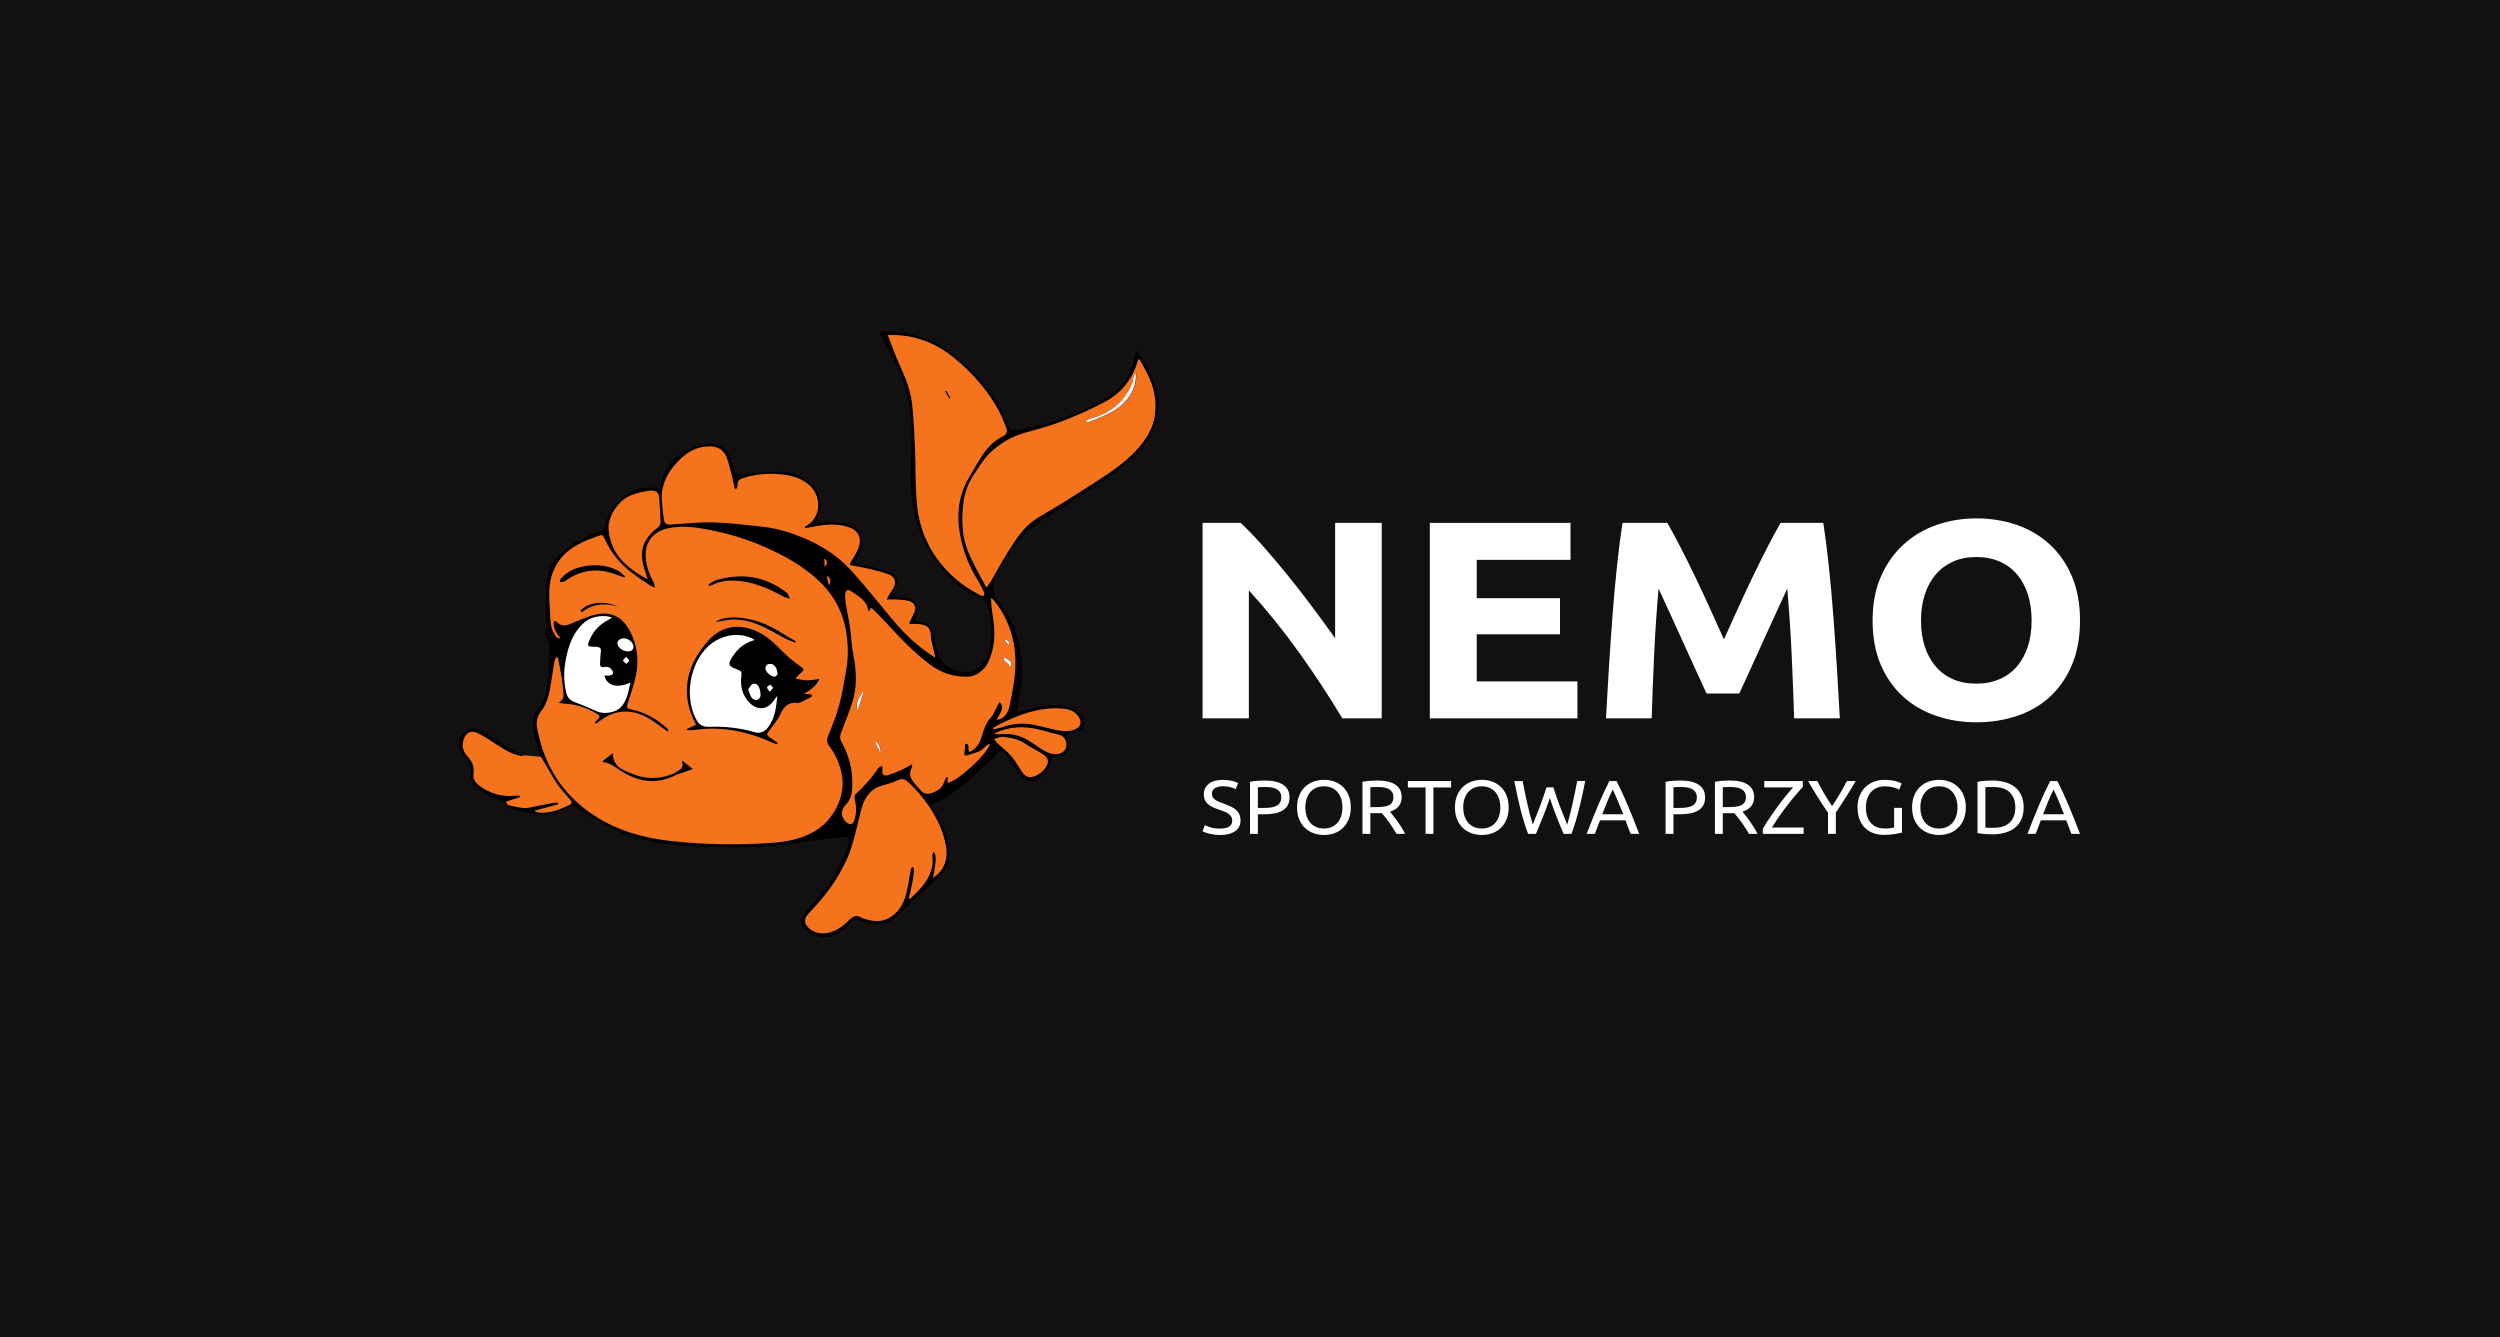 <svg width="430" height="230" viewBox="0 0 430 230" fill="none" xmlns="http://www.w3.org/2000/svg">
<rect width="430" height="230" fill="#121011"/>
<g clip-path="url(#clip0_1998_2700)">
<mask id="mask0_1998_2700" style="mask-type:luminance" maskUnits="userSpaceOnUse" x="49" y="47" width="332" height="136">
<path d="M49 47.5H381V182.5H49V47.5Z" fill="white"/>
</mask>
<g mask="url(#mask0_1998_2700)">
<path d="M230.882 123.557C228.572 119.708 226.074 115.909 223.385 112.157C220.696 108.405 217.835 104.864 214.802 101.533V123.557H206.84V89.938H213.407C214.544 91.005 215.801 92.316 217.181 93.868C218.559 95.421 219.964 97.078 221.394 98.84C222.825 100.603 224.246 102.43 225.66 104.322C227.073 106.214 228.4 108.033 229.641 109.779V89.938H237.655V123.557H230.882Z" fill="white"/>
<path d="M245.93 123.557V89.938H270.127V96.293H253.996V102.891H268.317V109.1H253.996V117.202H271.317V123.557H245.93Z" fill="white"/>
<path d="M286.774 89.938C287.396 91.005 288.113 92.324 288.926 93.892C289.737 95.461 290.584 97.159 291.465 98.986C292.347 100.813 293.219 102.681 294.083 104.588C294.947 106.497 295.76 108.292 296.52 109.973C297.28 108.292 298.093 106.497 298.957 104.588C299.821 102.681 300.693 100.813 301.575 98.986C302.456 97.159 303.303 95.461 304.115 93.892C304.927 92.324 305.644 91.005 306.267 89.938H313.608C313.952 92.17 314.272 94.668 314.565 97.433C314.857 100.198 315.116 103.077 315.341 106.068C315.565 109.06 315.771 112.059 315.961 115.067C316.149 118.074 316.314 120.905 316.452 123.557H308.593C308.49 120.29 308.352 116.733 308.18 112.884C308.006 109.035 307.748 105.155 307.404 101.241C306.78 102.6 306.089 104.103 305.329 105.753C304.568 107.403 303.816 109.052 303.073 110.701C302.329 112.35 301.612 113.927 300.921 115.431C300.229 116.935 299.641 118.22 299.157 119.287H293.521C293.037 118.22 292.45 116.935 291.758 115.431C291.067 113.927 290.348 112.35 289.605 110.701C288.862 109.052 288.109 107.403 287.349 105.753C286.588 104.103 285.897 102.6 285.275 101.241C284.929 105.155 284.672 109.035 284.499 112.884C284.327 116.733 284.189 120.29 284.086 123.557H276.227C276.364 120.905 276.528 118.074 276.718 115.067C276.907 112.059 277.114 109.06 277.338 106.068C277.562 103.077 277.821 100.198 278.114 97.433C278.406 94.668 278.725 92.17 279.07 89.938H286.774Z" fill="white"/>
<path d="M330.411 106.722C330.411 108.371 330.625 109.86 331.057 111.185C331.487 112.512 332.108 113.652 332.918 114.605C333.728 115.559 334.719 116.296 335.892 116.813C337.063 117.33 338.407 117.588 339.925 117.588C341.406 117.588 342.743 117.33 343.931 116.813C345.12 116.296 346.12 115.559 346.93 114.605C347.74 113.652 348.36 112.512 348.792 111.185C349.222 109.86 349.438 108.371 349.438 106.722C349.438 105.072 349.222 103.577 348.792 102.235C348.36 100.893 347.74 99.745 346.93 98.791C346.12 97.837 345.12 97.101 343.931 96.583C342.743 96.066 341.406 95.807 339.925 95.807C338.407 95.807 337.063 96.074 335.892 96.607C334.719 97.141 333.728 97.886 332.918 98.839C332.108 99.793 331.487 100.941 331.057 102.283C330.625 103.626 330.411 105.105 330.411 106.722ZM357.762 106.722C357.762 109.601 357.305 112.131 356.392 114.314C355.478 116.497 354.228 118.325 352.643 119.796C351.057 121.268 349.17 122.375 346.982 123.119C344.793 123.862 342.44 124.234 339.925 124.234C337.477 124.234 335.168 123.862 332.996 123.119C330.824 122.375 328.928 121.268 327.309 119.796C325.688 118.325 324.413 116.497 323.482 114.314C322.552 112.131 322.086 109.601 322.086 106.722C322.086 103.844 322.569 101.313 323.534 99.13C324.499 96.947 325.8 95.112 327.438 93.624C329.074 92.137 330.971 91.021 333.125 90.276C335.279 89.533 337.546 89.161 339.925 89.161C342.372 89.161 344.682 89.533 346.853 90.276C349.025 91.021 350.919 92.137 352.54 93.624C354.16 95.112 355.436 96.947 356.366 99.13C357.297 101.313 357.762 103.844 357.762 106.722Z" fill="white"/>
<path d="M209.82 142.517C211.235 142.517 211.942 142.063 211.942 141.155C211.942 140.875 211.879 140.637 211.754 140.441C211.628 140.244 211.458 140.074 211.244 139.93C211.03 139.786 210.785 139.661 210.511 139.556C210.236 139.452 209.946 139.347 209.638 139.243C209.285 139.128 208.949 139 208.633 138.856C208.317 138.711 208.042 138.541 207.81 138.345C207.577 138.148 207.393 137.915 207.259 137.644C207.123 137.373 207.056 137.046 207.056 136.662C207.056 135.867 207.344 135.247 207.921 134.802C208.498 134.356 209.294 134.133 210.308 134.133C210.895 134.133 211.428 134.192 211.907 134.31C212.387 134.428 212.738 134.557 212.962 134.697L212.528 135.732C212.333 135.618 212.042 135.507 211.656 135.398C211.269 135.288 210.821 135.234 210.308 135.234C210.048 135.234 209.806 135.26 209.582 135.313C209.359 135.365 209.164 135.443 208.996 135.548C208.828 135.653 208.696 135.787 208.598 135.948C208.5 136.109 208.452 136.3 208.452 136.518C208.452 136.762 208.503 136.967 208.605 137.133C208.708 137.299 208.851 137.446 209.038 137.572C209.224 137.699 209.441 137.814 209.687 137.919C209.934 138.023 210.206 138.129 210.504 138.233C210.923 138.391 211.307 138.548 211.656 138.705C212.005 138.862 212.308 139.05 212.563 139.268C212.819 139.487 213.017 139.747 213.156 140.048C213.297 140.349 213.367 140.713 213.367 141.141C213.367 141.936 213.056 142.547 212.438 142.975C211.818 143.403 210.946 143.617 209.82 143.617C209.438 143.617 209.087 143.593 208.766 143.545C208.445 143.497 208.159 143.44 207.907 143.375C207.656 143.309 207.439 143.239 207.259 143.166C207.077 143.091 206.934 143.027 206.832 142.975L207.237 141.928C207.451 142.041 207.777 142.167 208.215 142.307C208.652 142.447 209.187 142.517 209.82 142.517Z" fill="white"/>
<path d="M217.68 135.364C217.103 135.364 216.66 135.377 216.353 135.404V138.966H217.373C217.838 138.966 218.257 138.938 218.629 138.881C219.001 138.825 219.315 138.729 219.571 138.593C219.828 138.458 220.025 138.272 220.165 138.037C220.304 137.801 220.374 137.499 220.374 137.133C220.374 136.783 220.302 136.495 220.158 136.268C220.014 136.041 219.818 135.86 219.571 135.724C219.325 135.589 219.039 135.495 218.713 135.443C218.387 135.391 218.043 135.364 217.68 135.364ZM217.568 134.251C218.927 134.251 219.971 134.493 220.703 134.978C221.433 135.462 221.799 136.185 221.799 137.146C221.799 137.67 221.699 138.117 221.499 138.488C221.298 138.86 221.01 139.161 220.632 139.392C220.255 139.624 219.797 139.792 219.258 139.896C218.718 140.001 218.108 140.054 217.429 140.054H216.353V143.42H215V134.473C215.381 134.386 215.807 134.328 216.277 134.297C216.747 134.266 217.177 134.251 217.568 134.251Z" fill="white"/>
<path d="M224.518 138.875C224.518 139.425 224.592 139.926 224.741 140.375C224.89 140.825 225.102 141.207 225.377 141.521C225.651 141.836 225.986 142.078 226.382 142.248C226.777 142.418 227.222 142.503 227.715 142.503C228.208 142.503 228.651 142.418 229.042 142.248C229.433 142.078 229.766 141.836 230.04 141.521C230.315 141.207 230.526 140.825 230.675 140.375C230.824 139.926 230.898 139.425 230.898 138.875C230.898 138.325 230.824 137.825 230.675 137.375C230.526 136.926 230.315 136.544 230.04 136.229C229.766 135.915 229.433 135.673 229.042 135.502C228.651 135.332 228.208 135.247 227.715 135.247C227.222 135.247 226.777 135.332 226.382 135.502C225.986 135.673 225.651 135.915 225.377 136.229C225.102 136.544 224.89 136.926 224.741 137.375C224.592 137.825 224.518 138.325 224.518 138.875ZM223.094 138.875C223.094 138.098 223.217 137.413 223.464 136.819C223.711 136.225 224.046 135.73 224.469 135.332C224.892 134.935 225.387 134.636 225.949 134.435C226.512 134.234 227.11 134.133 227.743 134.133C228.367 134.133 228.956 134.234 229.51 134.435C230.064 134.636 230.549 134.935 230.968 135.332C231.387 135.73 231.72 136.225 231.966 136.819C232.213 137.413 232.337 138.098 232.337 138.875C232.337 139.653 232.213 140.338 231.966 140.932C231.72 141.526 231.387 142.021 230.968 142.418C230.549 142.816 230.064 143.115 229.51 143.316C228.956 143.517 228.367 143.617 227.743 143.617C227.11 143.617 226.512 143.517 225.949 143.316C225.387 143.115 224.892 142.816 224.469 142.418C224.046 142.021 223.711 141.526 223.464 140.932C223.217 140.338 223.094 139.653 223.094 138.875Z" fill="white"/>
<path d="M237.028 135.364C236.451 135.364 236.008 135.377 235.701 135.404V138.822H236.664C237.13 138.822 237.549 138.801 237.921 138.757C238.293 138.713 238.607 138.63 238.863 138.508C239.119 138.386 239.317 138.214 239.456 137.991C239.597 137.768 239.666 137.473 239.666 137.107C239.666 136.766 239.597 136.482 239.456 136.255C239.317 136.028 239.129 135.849 238.892 135.718C238.654 135.587 238.375 135.495 238.053 135.443C237.733 135.391 237.391 135.364 237.028 135.364ZM239.08 139.622C239.229 139.797 239.417 140.025 239.645 140.309C239.873 140.593 240.108 140.908 240.351 141.252C240.592 141.597 240.832 141.958 241.069 142.333C241.307 142.708 241.509 143.071 241.676 143.42H240.197C240.01 143.088 239.808 142.752 239.589 142.411C239.371 142.071 239.15 141.746 238.926 141.435C238.703 141.126 238.481 140.835 238.263 140.565C238.044 140.294 237.847 140.058 237.67 139.857C237.549 139.866 237.426 139.871 237.299 139.871H236.916H235.701V143.42H234.348V134.473C234.728 134.386 235.155 134.328 235.625 134.297C236.094 134.266 236.525 134.251 236.916 134.251C238.274 134.251 239.31 134.491 240.022 134.972C240.734 135.452 241.09 136.168 241.09 137.119C241.09 137.722 240.92 138.238 240.581 138.665C240.24 139.093 239.74 139.412 239.08 139.622Z" fill="white"/>
<path d="M249.593 134.343V135.443H246.55V143.42H245.196V135.443H242.152V134.343H249.593Z" fill="white"/>
<path d="M251.674 138.875C251.674 139.425 251.749 139.926 251.897 140.375C252.046 140.825 252.259 141.207 252.533 141.521C252.808 141.836 253.142 142.078 253.538 142.248C253.933 142.418 254.378 142.503 254.872 142.503C255.364 142.503 255.808 142.418 256.198 142.248C256.589 142.078 256.922 141.836 257.196 141.521C257.471 141.207 257.682 140.825 257.831 140.375C257.98 139.926 258.054 139.425 258.054 138.875C258.054 138.325 257.98 137.825 257.831 137.375C257.682 136.926 257.471 136.544 257.196 136.229C256.922 135.915 256.589 135.673 256.198 135.502C255.808 135.332 255.364 135.247 254.872 135.247C254.378 135.247 253.933 135.332 253.538 135.502C253.142 135.673 252.808 135.915 252.533 136.229C252.259 136.544 252.046 136.926 251.897 137.375C251.749 137.825 251.674 138.325 251.674 138.875ZM250.25 138.875C250.25 138.098 250.374 137.413 250.621 136.819C250.867 136.225 251.202 135.73 251.626 135.332C252.049 134.935 252.543 134.636 253.105 134.435C253.669 134.234 254.267 134.133 254.9 134.133C255.523 134.133 256.112 134.234 256.666 134.435C257.22 134.636 257.705 134.935 258.124 135.332C258.544 135.73 258.876 136.225 259.123 136.819C259.369 137.413 259.493 138.098 259.493 138.875C259.493 139.653 259.369 140.338 259.123 140.932C258.876 141.526 258.544 142.021 258.124 142.418C257.705 142.816 257.22 143.115 256.666 143.316C256.112 143.517 255.523 143.617 254.9 143.617C254.267 143.617 253.669 143.517 253.105 143.316C252.543 143.115 252.049 142.816 251.626 142.418C251.202 142.021 250.867 141.526 250.621 140.932C250.374 140.338 250.25 139.653 250.25 138.875Z" fill="white"/>
<path d="M266.57 137.265C266.18 138.436 265.783 139.518 265.383 140.513C264.983 141.509 264.583 142.478 264.182 143.422H262.828C262.335 142.085 261.9 140.675 261.523 139.191C261.146 137.706 260.795 136.091 260.469 134.344H261.893C262.023 135.026 262.159 135.706 262.298 136.387C262.437 137.069 262.582 137.73 262.731 138.372C262.88 139.013 263.028 139.628 263.177 140.212C263.326 140.797 263.48 141.339 263.639 141.837C264.01 140.92 264.406 139.913 264.825 138.817C265.244 137.721 265.634 136.589 265.998 135.418H267.171C267.533 136.589 267.929 137.721 268.357 138.817C268.785 139.913 269.185 140.92 269.558 141.837C269.707 141.348 269.855 140.811 270.005 140.226C270.153 139.641 270.3 139.027 270.444 138.385C270.589 137.743 270.73 137.08 270.87 136.394C271.01 135.709 271.144 135.026 271.275 134.344H272.657C272.322 136.091 271.966 137.706 271.589 139.191C271.212 140.675 270.782 142.085 270.298 143.422H268.944C268.534 142.478 268.133 141.509 267.743 140.513C267.352 139.518 266.961 138.436 266.57 137.265Z" fill="white"/>
<path d="M279.193 140.054C278.894 139.294 278.599 138.559 278.306 137.846C278.013 137.135 277.708 136.451 277.392 135.796C277.066 136.451 276.756 137.135 276.463 137.846C276.17 138.559 275.879 139.294 275.591 140.054H279.193ZM280.463 143.42C280.304 143.027 280.156 142.64 280.017 142.261C279.877 141.881 279.732 141.495 279.584 141.101H275.2L274.32 143.42H272.91C273.283 142.459 273.632 141.571 273.958 140.754C274.283 139.938 274.602 139.163 274.914 138.43C275.225 137.696 275.535 136.995 275.843 136.327C276.149 135.659 276.47 134.997 276.805 134.343H278.048C278.383 134.997 278.704 135.659 279.011 136.327C279.318 136.995 279.628 137.696 279.94 138.43C280.251 139.163 280.57 139.938 280.896 140.754C281.222 141.571 281.571 142.459 281.943 143.42H280.463Z" fill="white"/>
<path d="M289.16 135.364C288.583 135.364 288.141 135.377 287.834 135.404V138.966H288.853C289.319 138.966 289.737 138.938 290.109 138.881C290.482 138.825 290.796 138.729 291.052 138.593C291.309 138.458 291.506 138.272 291.646 138.037C291.785 137.801 291.855 137.499 291.855 137.133C291.855 136.783 291.783 136.495 291.638 136.268C291.494 136.041 291.298 135.86 291.052 135.724C290.806 135.589 290.519 135.495 290.193 135.443C289.868 135.391 289.524 135.364 289.16 135.364ZM289.049 134.251C290.407 134.251 291.452 134.493 292.183 134.978C292.914 135.462 293.279 136.185 293.279 137.146C293.279 137.67 293.179 138.117 292.979 138.488C292.778 138.86 292.491 139.161 292.113 139.392C291.736 139.624 291.278 139.792 290.738 139.896C290.198 140.001 289.588 140.054 288.909 140.054H287.834V143.42H286.48V134.473C286.861 134.386 287.288 134.328 287.757 134.297C288.227 134.266 288.657 134.251 289.049 134.251Z" fill="white"/>
<path d="M297.649 135.364C297.072 135.364 296.629 135.377 296.322 135.404V138.822H297.285C297.751 138.822 298.17 138.801 298.542 138.757C298.914 138.713 299.228 138.63 299.485 138.508C299.74 138.386 299.939 138.214 300.077 137.991C300.218 137.768 300.287 137.473 300.287 137.107C300.287 136.766 300.218 136.482 300.077 136.255C299.939 136.028 299.75 135.849 299.513 135.718C299.275 135.587 298.996 135.495 298.674 135.443C298.354 135.391 298.012 135.364 297.649 135.364ZM299.701 139.622C299.85 139.797 300.038 140.025 300.267 140.309C300.494 140.593 300.729 140.908 300.972 141.252C301.213 141.597 301.453 141.958 301.69 142.333C301.928 142.708 302.13 143.071 302.298 143.42H300.818C300.631 143.088 300.429 142.752 300.21 142.411C299.992 142.071 299.771 141.746 299.547 141.435C299.324 141.126 299.103 140.835 298.884 140.565C298.665 140.294 298.468 140.058 298.291 139.857C298.17 139.866 298.047 139.871 297.921 139.871H297.537H296.322V143.42H294.969V134.473C295.349 134.386 295.776 134.328 296.246 134.297C296.716 134.266 297.146 134.251 297.537 134.251C298.895 134.251 299.931 134.491 300.644 134.972C301.355 135.452 301.711 136.168 301.711 137.119C301.711 137.722 301.541 138.238 301.202 138.665C300.862 139.093 300.362 139.412 299.701 139.622Z" fill="white"/>
<path d="M310.086 135.351C309.871 135.578 309.623 135.851 309.339 136.17C309.055 136.488 308.755 136.842 308.438 137.231C308.122 137.62 307.797 138.03 307.461 138.462C307.126 138.894 306.798 139.331 306.476 139.772C306.156 140.213 305.851 140.652 305.562 141.088C305.274 141.525 305.013 141.94 304.781 142.332H310.225V143.42H303.203V142.569C303.398 142.22 303.629 141.835 303.894 141.416C304.159 140.997 304.443 140.569 304.746 140.132C305.048 139.696 305.362 139.254 305.689 138.809C306.014 138.363 306.337 137.936 306.659 137.526C306.979 137.115 307.292 136.731 307.594 136.373C307.896 136.014 308.173 135.701 308.424 135.429H303.454V134.343H310.086V135.351Z" fill="white"/>
<path d="M314.413 143.422V139.78C313.771 138.846 313.166 137.925 312.598 137.017C312.03 136.108 311.495 135.218 310.992 134.344H312.584C312.938 135.061 313.333 135.788 313.771 136.525C314.208 137.263 314.659 137.973 315.125 138.654C315.581 137.973 316.027 137.263 316.465 136.525C316.902 135.788 317.303 135.061 317.666 134.344H319.173C318.671 135.218 318.135 136.106 317.568 137.01C317 137.914 316.399 138.828 315.767 139.754V143.422H314.413Z" fill="white"/>
<path d="M325.792 138.953H327.146V143.197C327.035 143.233 326.874 143.272 326.665 143.315C326.456 143.359 326.213 143.403 325.939 143.446C325.664 143.49 325.364 143.527 325.039 143.558C324.713 143.589 324.382 143.604 324.047 143.604C323.368 143.604 322.749 143.499 322.191 143.289C321.633 143.08 321.153 142.774 320.752 142.372C320.353 141.971 320.043 141.477 319.824 140.892C319.605 140.307 319.496 139.635 319.496 138.875C319.496 138.115 319.619 137.441 319.867 136.851C320.113 136.262 320.446 135.766 320.864 135.364C321.283 134.963 321.774 134.657 322.337 134.447C322.9 134.238 323.503 134.133 324.145 134.133C324.582 134.133 324.971 134.16 325.31 134.212C325.651 134.264 325.941 134.325 326.183 134.395C326.426 134.465 326.623 134.535 326.777 134.604C326.931 134.675 327.035 134.727 327.091 134.762L326.658 135.823C326.388 135.657 326.03 135.52 325.583 135.41C325.136 135.301 324.68 135.246 324.215 135.246C323.721 135.246 323.272 135.329 322.868 135.495C322.463 135.661 322.118 135.902 321.835 136.216C321.551 136.53 321.33 136.912 321.172 137.362C321.013 137.812 320.934 138.316 320.934 138.875C320.934 139.416 321.001 139.91 321.136 140.355C321.271 140.8 321.476 141.182 321.751 141.501C322.026 141.82 322.365 142.067 322.769 142.241C323.175 142.416 323.652 142.503 324.201 142.503C324.592 142.503 324.924 142.484 325.2 142.445C325.474 142.405 325.672 142.368 325.792 142.333V138.953Z" fill="white"/>
<path d="M330.303 138.875C330.303 139.425 330.377 139.926 330.526 140.375C330.675 140.825 330.888 141.207 331.162 141.521C331.436 141.836 331.771 142.078 332.167 142.248C332.562 142.418 333.007 142.503 333.5 142.503C333.993 142.503 334.436 142.418 334.827 142.248C335.218 142.078 335.551 141.836 335.825 141.521C336.1 141.207 336.311 140.825 336.46 140.375C336.609 139.926 336.683 139.425 336.683 138.875C336.683 138.325 336.609 137.825 336.46 137.375C336.311 136.926 336.1 136.544 335.825 136.229C335.551 135.915 335.218 135.673 334.827 135.502C334.436 135.332 333.993 135.247 333.5 135.247C333.007 135.247 332.562 135.332 332.167 135.502C331.771 135.673 331.436 135.915 331.162 136.229C330.888 136.544 330.675 136.926 330.526 137.375C330.377 137.825 330.303 138.325 330.303 138.875ZM328.879 138.875C328.879 138.098 329.003 137.413 329.249 136.819C329.496 136.225 329.831 135.73 330.254 135.332C330.677 134.935 331.172 134.636 331.734 134.435C332.298 134.234 332.895 134.133 333.529 134.133C334.152 134.133 334.741 134.234 335.295 134.435C335.849 134.636 336.334 134.935 336.753 135.332C337.172 135.73 337.505 136.225 337.752 136.819C337.998 137.413 338.122 138.098 338.122 138.875C338.122 139.653 337.998 140.338 337.752 140.932C337.505 141.526 337.172 142.021 336.753 142.418C336.334 142.816 335.849 143.115 335.295 143.316C334.741 143.517 334.152 143.617 333.529 143.617C332.895 143.617 332.298 143.517 331.734 143.316C331.172 143.115 330.677 142.816 330.254 142.418C329.831 142.021 329.496 141.526 329.249 140.932C329.003 140.338 328.879 139.653 328.879 138.875Z" fill="white"/>
<path d="M342.809 142.386C344.093 142.386 345.051 142.078 345.685 141.463C346.318 140.847 346.634 139.985 346.634 138.876C346.634 137.767 346.318 136.905 345.685 136.289C345.051 135.673 344.093 135.366 342.809 135.366C342.427 135.366 342.132 135.37 341.922 135.378C341.713 135.387 341.566 135.396 341.482 135.405V142.347C341.566 142.356 341.713 142.365 341.922 142.373C342.132 142.382 342.427 142.386 342.809 142.386ZM348.072 138.876C348.072 139.661 347.942 140.345 347.681 140.926C347.42 141.507 347.053 141.987 346.579 142.367C346.104 142.747 345.536 143.03 344.875 143.218C344.215 143.406 343.488 143.5 342.697 143.5C342.306 143.5 341.876 143.484 341.406 143.454C340.936 143.423 340.509 143.364 340.129 143.277V134.475C340.509 134.388 340.936 134.328 341.406 134.298C341.876 134.267 342.306 134.252 342.697 134.252C343.488 134.252 344.215 134.346 344.875 134.533C345.536 134.721 346.104 135.005 346.579 135.384C347.053 135.765 347.42 136.245 347.681 136.826C347.942 137.407 348.072 138.09 348.072 138.876Z" fill="white"/>
<path d="M355.012 140.054C354.714 139.294 354.419 138.559 354.125 137.846C353.833 137.135 353.528 136.451 353.212 135.796C352.886 136.451 352.576 137.135 352.283 137.846C351.989 138.559 351.699 139.294 351.41 140.054H355.012ZM356.283 143.42C356.124 143.027 355.976 142.64 355.836 142.261C355.697 141.881 355.552 141.495 355.403 141.101H351.02L350.14 143.42H348.73C349.102 142.459 349.451 141.571 349.777 140.754C350.102 139.938 350.421 139.163 350.733 138.43C351.045 137.696 351.355 136.995 351.662 136.327C351.969 135.659 352.289 134.997 352.625 134.343H353.868C354.202 134.997 354.524 135.659 354.83 136.327C355.138 136.995 355.448 137.696 355.759 138.43C356.071 139.163 356.389 139.938 356.715 140.754C357.041 141.571 357.39 142.459 357.763 143.42H356.283Z" fill="white"/>
<path d="M139.148 108.873C139.176 108.95 139.205 109.028 139.297 109.277C139.126 109.078 139.08 109.026 139.035 108.973C139.073 108.939 139.111 108.906 139.148 108.873Z" fill="#FEFEFE"/>
<path d="M196.474 76.174C194.795 78.377 192.612 80.09 190.298 81.647C187.758 83.357 185.15 84.978 182.551 86.61C181.011 87.578 179.377 88.422 177.884 89.448C175.909 90.807 174.692 92.789 173.457 94.711C172.379 96.389 171.458 98.155 170.453 99.874C170.236 100.244 169.959 100.584 169.624 101.061C169.005 99.928 168.435 98.925 167.903 97.906C166.857 95.9 165.886 93.844 165.612 91.616C165.422 90.073 165.43 88.478 165.61 86.933C165.819 85.154 166.287 83.389 167.335 81.843C168.244 80.501 169.051 79.045 170.212 77.921C171.921 76.268 174.001 75.044 176.43 74.386C178.611 73.794 180.798 73.174 182.892 72.362C185.245 71.449 187.551 70.399 189.779 69.242C192.803 67.672 194.748 65.234 195.653 62.088C195.674 62.015 195.701 61.944 195.725 61.872C195.795 61.845 195.866 61.818 195.935 61.791C196.536 62.921 197.224 64.019 197.719 65.188C198.618 67.312 198.925 69.539 198.527 71.807C198.244 73.415 197.484 74.85 196.474 76.174ZM171.039 103.366C174.151 107.3 175.032 111.765 174.495 116.532C174.306 118.212 173.959 119.878 173.62 121.539C173.441 122.423 172.973 123.191 172.087 123.645C171.894 123.743 171.646 123.749 171.423 123.796C171.679 123.329 171.957 122.872 172.184 122.393C172.434 121.868 172.492 121.338 171.925 120.74C171.692 121.174 171.502 121.537 171.304 121.898C171.027 122.403 170.844 122.994 170.446 123.393C169.549 124.289 169.258 125.396 168.914 126.511C168.63 127.431 168.274 128.339 167.42 128.96C167.206 129.114 166.955 129.224 166.733 129.348C166.339 128.907 166.988 127.977 166.011 127.908C165.964 128.486 165.98 128.959 165.876 129.408C165.767 129.876 166.012 130.046 166.375 129.911C167.406 129.527 168.592 129.432 169.364 128.528C169.577 128.278 169.913 128.12 170.295 127.847C169.998 129.572 164.525 134.556 162.971 134.622C162.991 134.312 163.011 134.004 163.031 133.697C162.961 133.673 162.892 133.65 162.823 133.627C162.683 133.897 162.494 134.153 162.412 134.437C162.038 135.719 160.976 136.242 159.75 136.52C159.428 136.593 158.913 136.453 158.679 136.232C158.04 135.627 157.442 134.966 156.943 134.255C156.484 133.6 156.391 132.846 156.803 132.093C156.882 131.95 156.861 131.759 156.912 131.405C156.25 131.774 155.765 132.091 155.238 132.326C154.417 132.693 153.589 133.071 152.723 133.32C151.965 133.538 151.639 133.148 151.787 132.41C151.83 132.2 151.739 131.968 151.71 131.746C151.487 131.864 151.169 131.93 151.055 132.108C149.982 133.792 148.613 135.238 147.141 136.618C146.951 136.796 146.948 137.259 147.023 137.554C147.318 138.738 147.328 139.909 146.95 141.07C146.695 141.853 146.171 141.96 145.548 141.397C144.589 140.53 144.564 139.326 145.477 138.408C146.444 137.434 146.579 136.2 146.607 134.968C146.669 132.379 146.024 129.931 144.748 127.639C144.436 127.077 144.456 126.565 144.676 125.992C145.36 124.202 146.102 122.426 146.658 120.6C147.438 118.035 147.317 115.433 146.809 112.816C146.483 111.137 146.416 109.416 146.174 107.721C145.991 106.446 145.692 105.186 145.487 103.914C145.396 103.351 145.354 102.771 145.384 102.204C145.423 101.511 145.82 101.301 146.407 101.696C147.698 102.567 149.173 103.321 149.348 105.169C149.552 104.931 149.677 104.785 149.896 104.531C150.784 105.439 151.659 106.28 152.471 107.171C154.809 109.733 157.2 112.232 160.023 114.355C161.894 115.762 163.97 116.395 166.322 116.403C167.797 116.409 169.31 115.328 169.994 113.863C171.092 111.517 171.217 109.087 170.852 106.598C170.672 105.373 170.487 104.148 170.453 102.819C170.65 103 170.876 103.161 171.039 103.366ZM182.125 121.851C183.274 121.898 184.461 122.023 185.277 123.013C186.222 124.158 185.889 125.216 184.41 125.61C183.205 125.931 182.039 125.666 180.872 125.396C179.625 125.109 178.389 124.746 177.125 124.567C175.418 124.324 173.736 124.569 172.111 125.137C171.713 125.276 171.288 125.346 170.875 125.448C170.836 125.375 170.798 125.302 170.76 125.23C171.057 125.051 171.344 124.853 171.654 124.696C174.928 123.045 178.309 121.697 182.125 121.851ZM183.334 128.466C183.18 129.215 182.52 129.693 181.636 129.713C180.445 129.74 179.532 129.153 178.625 128.539C177.955 128.086 177.292 127.622 176.592 127.213C175.13 126.359 173.517 126.125 171.824 126.275C171.608 126.295 171.389 126.285 171.172 126.281C171.141 126.281 171.112 126.242 171.025 126.181C172.23 125.507 173.522 125.229 174.866 125.125C176.861 124.97 178.743 125.476 180.621 126.007C181.195 126.17 181.797 126.258 182.351 126.465C183.115 126.75 183.508 127.622 183.334 128.466ZM179.746 132.102C179.138 132.954 178.248 133.496 177.217 133.695C176.857 133.766 176.241 133.428 175.993 133.106C175.284 132.185 174.792 131.111 174.047 130.22C173.331 129.363 172.401 128.667 171.577 127.888C171.342 127.666 171.151 127.402 170.94 127.157C171.266 127.031 171.586 126.885 171.922 126.786C172.102 126.732 172.31 126.758 172.628 126.742C173.779 126.902 175.021 127.094 176.119 127.82C177.137 128.492 178.247 129.04 179.278 129.697C180.336 130.372 180.458 131.103 179.746 132.102ZM162.502 144.739C162.947 146.624 162.93 148.479 161.528 150.077C161.245 150.399 160.867 150.647 160.445 151.003C160.604 150.044 160.766 149.226 160.865 148.402C160.918 147.959 160.896 147.501 160.839 147.057C160.814 146.857 160.621 146.676 160.504 146.485C160.436 146.681 160.362 146.875 160.301 147.073C160.284 147.129 160.299 147.196 160.307 147.257C160.612 149.545 159.582 151.382 158.06 153.041C157.559 153.588 157.01 154.096 156.482 154.621C156.411 154.577 156.34 154.532 156.269 154.487C156.507 153.44 156.771 152.396 156.976 151.343C157.092 150.743 157.13 150.126 157.161 149.515C157.169 149.372 157.009 149.222 156.926 149.074C156.822 149.21 156.652 149.334 156.623 149.482C156.346 150.913 156.176 152.367 155.81 153.777C155.421 155.282 154.687 156.645 153.315 157.622C151.944 158.598 150.463 158.593 148.916 158.108C148.629 158.018 148.305 157.974 148.066 157.817C147.288 157.303 146.706 157.599 146.137 158.137C145.173 159.05 144.206 159.946 142.828 160.336C141.503 160.711 140.305 160.603 139.223 159.754C138.243 158.987 138.156 158.053 139.008 157.157C141.065 154.992 142.974 152.721 144.41 150.144C145.141 148.835 145.836 147.48 146.295 146.072C146.973 143.993 147.448 141.854 147.967 139.732C148.392 137.993 149.001 136.374 150.789 135.452C151.256 135.212 151.802 135.108 152.311 134.941C152.879 134.754 153.483 134.629 154.005 134.364C154.858 133.93 155.376 133.832 156.078 134.46C156.972 135.257 157.792 136.145 158.536 137.07C160.395 139.376 161.831 141.895 162.502 144.739ZM142.523 100.717C142.405 100.182 142.285 99.648 142.152 99.05C142.82 99.395 142.959 99.904 142.523 100.717ZM141.774 97.493V96.038C142.333 96.516 142.33 96.983 141.774 97.493ZM137.972 92.444C135.797 91.561 133.545 90.855 131.174 90.604C128.341 90.305 125.505 89.93 122.661 89.85C120.21 89.782 117.745 90.058 115.29 90.234C114.597 90.283 114.261 89.958 114.172 89.456C113.995 88.451 113.921 87.431 113.826 86.415C113.543 83.39 114.861 80.951 117.063 78.877C118.348 77.666 119.855 76.851 121.759 76.779C123.255 76.723 124.368 77.282 124.882 78.549C125.372 79.758 125.619 81.055 125.954 82.319C126.104 82.889 126.206 83.471 126.331 84.048C126.414 84.069 126.497 84.089 126.579 84.11C126.664 83.963 126.831 83.81 126.821 83.668C126.768 82.844 126.931 82.501 127.767 82.237C130.164 81.481 132.626 81.309 135.12 81.695C136.642 81.93 138.049 82.443 139.186 83.468C141.166 85.252 141.195 88.469 139.244 90.038C138.967 90.261 138.651 90.442 138.354 90.643C138.384 90.714 138.414 90.786 138.445 90.857C139.059 90.74 139.67 90.614 140.286 90.508C142.058 90.202 143.823 90.072 145.591 90.568C147.805 91.19 148.223 92.668 147.559 94.375C147.243 95.187 146.741 95.94 146.277 96.695C146.084 97.01 146.066 97.183 146.475 97.262C147.321 97.426 148.178 97.549 149.014 97.75C150.269 98.052 151.543 98.327 152.749 98.761C153.915 99.181 154.187 100.131 153.594 101.178C153.359 101.59 153.072 101.976 152.827 102.384C152.705 102.585 152.623 102.807 152.477 103.118C153.264 103.118 153.932 103.081 154.593 103.129C155.214 103.173 155.857 103.226 156.438 103.418C157.241 103.682 157.559 104.406 157.274 105.171C157.061 105.742 156.759 106.284 156.5 106.841C156.437 106.978 156.39 107.121 156.311 107.327C156.903 107.327 157.403 107.288 157.895 107.333C159.474 107.478 159.97 107.983 160.045 109.254C160.108 110.339 160.474 111.408 160.705 112.485C160.744 112.669 160.771 112.856 160.818 113.123C157.887 111.296 155.546 109.054 153.461 106.556C151.133 103.766 148.879 100.915 146.439 98.213C144.138 95.664 141.244 93.771 137.972 92.444ZM113.2 90.686C110.518 92.751 109.844 94.803 110.863 97.968C111.044 98.529 111.215 99.091 111.392 99.654C107.751 97.703 104.957 95.189 104.675 91.029C104.523 88.777 106.378 86.01 108.613 85.161C109.603 84.784 110.677 84.547 111.738 84.408C112.887 84.256 113.361 84.765 113.402 85.836C113.453 87.164 113.579 88.489 113.609 89.817C113.615 90.109 113.437 90.504 113.2 90.686ZM169.213 102.506C168.964 102.461 168.671 102.48 168.472 102.361C167.372 101.699 166.222 101.086 165.223 100.305C160.694 96.766 158.189 92.167 157.674 86.7C157.369 83.464 157.474 80.196 157.332 76.944C157.223 74.431 157.107 71.913 156.83 69.414C156.571 67.09 155.669 64.917 154.69 62.771C153.976 61.205 153.409 59.578 152.781 57.977C152.737 57.866 152.732 57.741 152.71 57.626C157.058 57.495 160.75 58.864 163.972 61.487C167.263 64.165 169.969 67.262 171.895 70.934C172.343 71.788 172.682 72.696 173.033 73.592C173.253 74.156 173.086 74.744 172.549 74.998C169.537 76.431 168.4 79.246 166.848 81.739C165.169 84.437 164.538 87.37 164.879 90.496C165.238 93.777 166.291 96.83 168.059 99.677C168.485 100.363 168.835 101.094 169.177 101.821C169.269 102.016 169.205 102.276 169.213 102.506ZM195.942 60.916C195.83 60.752 195.655 60.627 195.397 60.372C195.279 60.957 195.19 61.41 195.097 61.862C194.392 65.263 192.105 67.549 189.034 69.186C184.91 71.382 180.491 72.9 175.85 73.821C174.225 74.143 173.68 74.328 173.123 72.429C173.105 72.37 173.069 72.317 173.046 72.26C171.242 67.865 168.126 64.397 164.433 61.293C160.893 58.318 156.698 57.132 152.069 56.98C151.284 56.955 151.197 57.113 151.543 57.74C152.264 59.046 152.967 60.361 153.671 61.675C156.051 66.114 156.969 70.836 156.797 75.776C156.723 77.864 156.671 79.954 156.664 82.044C156.647 87.168 157.793 91.994 160.845 96.34C162.817 99.15 165.174 101.538 168.559 102.847C169.258 103.118 169.664 103.518 169.859 104.178C170.506 106.357 170.684 108.573 170.384 110.811C170.186 112.29 169.519 113.617 168.438 114.696C167.992 115.14 167.307 115.558 166.685 115.628C165.238 115.79 162.125 114.848 161.469 112.807C161.043 111.486 160.723 110.128 160.471 108.768C160.307 107.883 159.847 107.349 158.966 107.112C158.467 106.978 157.954 106.893 157.384 106.773C157.493 106.326 157.574 105.908 157.697 105.501C157.987 104.537 157.736 103.709 156.838 103.197C156.304 102.892 155.628 102.72 154.999 102.666C153.361 102.523 153.329 102.668 154.059 101.141C154.694 99.811 154.325 98.89 152.882 98.359C152.072 98.061 151.234 97.82 150.392 97.611C149.328 97.347 148.247 97.14 147.12 96.898C147.424 96.157 147.721 95.479 147.982 94.789C148.92 92.303 147.813 90.449 145.04 89.992C144.061 89.831 143.043 89.876 142.042 89.845C141.471 89.826 140.899 89.841 140.363 89.841C140.636 88.96 141.058 88.114 141.136 87.24C141.337 85.012 140.151 83.404 138.206 82.25C136.879 81.463 135.379 81.102 133.838 81.139C131.793 81.188 129.751 81.384 127.71 81.559C126.635 81.652 126.561 81.627 126.28 80.626C126.092 79.955 125.91 79.272 125.613 78.642C124.831 76.978 123.215 76.066 121.326 76.406C117.753 77.048 115.148 78.877 113.936 82.204C113.719 82.798 113.602 83.423 113.474 83.901C112.479 83.901 111.533 83.799 110.623 83.92C107.549 84.327 104.582 87.332 104.113 90.454C104.049 90.879 103.882 91.081 103.455 91.239C101.483 91.969 99.572 92.818 97.877 94.04C96.038 95.365 94.582 97.008 94.173 99.16C93.859 100.812 93.947 102.539 93.944 104.234C93.941 105.441 93.984 106.96 94.06 108.167C94.095 108.164 94.02 108.355 94.05 108.375C94.349 108.578 94.074 108.423 94.272 108.712C94.36 108.841 94.568 109.005 94.669 109.12C95.242 109.77 95.554 109.512 95.595 109.538C95.578 109.507 95.317 109.05 95.299 109.021C94.715 108.072 94.63 107 94.587 105.944C94.516 104.148 94.298 102.324 94.531 100.557C94.931 97.529 96.589 95.123 99.478 93.6C100.532 93.045 101.672 92.624 102.8 92.206C103.655 91.888 103.61 92.017 103.988 92.788C104.53 93.889 105.185 94.966 105.951 95.941C107.508 97.92 109.664 99.295 111.769 100.706C111.958 100.833 112.19 100.904 112.618 101.1C112.515 100.687 112.501 100.405 112.378 100.175C111.554 98.641 110.99 97.048 111.01 95.308C111.037 92.971 112.526 91.327 114.986 90.844C117.149 90.418 119.269 90.634 121.408 91.028C125.072 91.703 128.595 92.765 131.953 94.293C135.752 96.022 139.305 98.091 142.026 101.199C144.161 103.638 145.266 106.491 145.632 109.604C145.859 111.527 145.822 113.454 145.482 115.362C145.131 117.331 144.823 119.317 144.296 121.247C143.795 123.084 143.089 124.877 142.363 126.65C142.085 127.329 142.175 127.829 142.592 128.353C143.739 129.794 144.362 131.428 144.732 133.179C145.499 136.811 143.351 141.136 139.966 143.042C137.78 144.273 135.418 144.765 132.954 144.95C127.153 145.382 121.346 145.296 115.571 144.681C110.779 144.171 106.199 142.925 102.178 140.289C97.465 137.201 94.431 132.999 92.943 127.805C92.712 126.997 92.543 126.173 92.362 125.352C92.129 124.294 92.332 123.259 92.988 122.418C94.179 120.892 94.461 119.13 94.755 117.354C94.957 116.142 95.129 114.926 95.334 113.714C95.359 113.559 95.692 113.179 95.764 113.031C95.236 112.639 95.26 110.576 94.514 110.88C94.486 112.677 94.461 115.283 94.216 117.058C93.962 118.898 93.757 120.814 92.274 122.292C92.044 122.521 91.939 122.899 91.874 123.225C91.385 125.659 92.149 127.919 93.006 130.163C93.91 131.696 94.753 133.264 95.737 134.75C96.4 135.75 97.249 136.644 98.04 137.567C98.387 137.971 98.35 138.242 97.858 138.48C96.273 139.243 94.651 139.882 92.818 139.781C92.493 139.763 92.172 139.668 91.861 139.452C93.221 139.085 94.582 138.717 95.943 138.349C95.924 138.247 95.906 138.144 95.888 138.042C95.538 138.077 95.182 138.086 94.837 138.151C93.71 138.363 92.588 138.602 91.461 138.815C90.995 138.903 90.51 139.045 90.054 138.997C89.164 138.901 88.282 138.713 87.415 138.501C87.239 138.459 87.139 138.144 86.964 137.897C87.849 137.606 88.62 137.353 89.39 137.101C89.372 137.018 89.353 136.936 89.334 136.854C89.103 136.854 88.867 136.832 88.638 136.857C86.316 137.115 84.267 136.505 82.436 135.166C81.692 134.623 81.262 133.932 81.403 133.053C81.596 131.856 81.133 130.922 80.324 130.047C79.556 129.217 79.365 128.22 79.71 127.177C80.115 125.953 81.023 125.531 82.221 126.146C83.508 126.805 84.698 127.636 85.914 128.412C87.032 129.126 88.17 129.792 89.527 130.019C89.704 130.049 89.904 129.96 90.093 129.926C90.027 129.88 89.967 129.807 89.892 129.791C89.673 129.743 89.409 129.778 89.232 129.676C88.091 129.008 86.971 128.308 85.838 127.628C84.649 126.914 83.503 126.111 82.244 125.53C81.096 125.001 79.817 125.574 79.234 126.654C78.812 127.433 78.746 128.273 79.144 129.029C79.611 129.916 80.282 130.707 80.808 131.57C80.977 131.849 81.066 132.235 81.021 132.551C80.89 133.487 80.958 134.376 81.659 135.089C82.126 135.564 82.651 136.044 83.254 136.335C84.754 137.06 86.282 137.679 87.525 138.844C88.017 139.304 89.005 139.28 89.751 139.522C92.503 140.413 95.158 140.262 97.713 138.924C98.399 138.565 98.996 138.605 99.641 139.076C102.198 140.945 104.897 142.587 107.982 143.616C111.661 144.842 115.482 145.34 119.348 145.53C125.174 145.815 130.994 145.885 136.786 144.966C139.451 144.542 142.152 144.308 144.838 143.994C145.856 143.875 146.082 144.076 145.891 145.035C145.743 145.776 145.588 146.537 145.272 147.222C143.827 150.358 142.035 153.289 139.472 155.77C138.846 156.377 138.329 157.106 137.879 157.842C137.51 158.448 137.693 159.107 138.216 159.596C140.014 161.277 142.636 161.846 144.666 160.141C145.218 159.676 145.776 159.216 146.307 158.731C146.995 158.104 147.275 158.069 148.169 158.416C148.749 158.641 149.354 158.852 149.968 158.946C151.52 159.187 152.872 158.7 153.983 157.7C156.597 155.346 159.171 152.955 161.775 150.592C162.614 149.831 163.14 148.906 163.215 147.842C163.285 146.853 163.259 145.83 163.066 144.857C162.653 142.761 161.618 140.879 160.498 139.043C160.318 138.747 160.107 138.474 160.602 138.244C163.538 136.875 165.922 134.829 168.242 132.713C169.428 131.632 170.581 130.516 171.735 129.405C172.185 128.972 172.533 129.1 172.839 129.535C173.488 130.456 174.122 131.387 174.771 132.308C175.071 132.733 175.338 133.194 175.715 133.551C176.733 134.514 177.784 134.54 178.897 133.703C179.758 133.055 180.376 132.256 180.616 131.232C180.766 130.59 181.068 130.235 181.866 130.152C183.346 130 183.798 129.416 183.78 128.017C183.778 127.832 183.774 127.647 183.75 127.465C183.699 127.08 183.446 126.55 183.623 126.352C183.851 126.098 184.42 126.117 184.839 126.01C186.449 125.6 186.91 124.373 185.959 123.068C185.125 121.921 183.905 121.464 182.501 121.342C180.212 121.141 178.039 121.69 175.871 122.267C175.552 122.352 175.226 122.419 174.847 122.507C175.092 121.074 175.348 119.747 175.543 118.413C176.002 115.266 175.779 112.144 174.799 109.114C174.166 107.158 173.235 105.302 171.903 103.64C170.688 102.123 170.401 100.492 171.47 98.766C171.974 97.952 172.417 97.106 172.915 96.289C174.633 93.467 176.717 90.967 179.68 89.162C182.406 87.501 185.066 85.744 187.726 83.991C190.369 82.25 193.053 80.553 195.274 78.316C197.71 75.861 199.292 73.06 199.19 69.613C199.095 66.399 197.756 63.574 195.942 60.916Z" fill="black"/>
<path d="M97.52 112.316C97.973 110.502 98.696 108.805 100.079 107.417C101.166 106.325 102.534 105.9 104.094 105.976C104.406 105.992 104.712 106.103 105.244 106.219C104.897 106.438 104.744 106.554 104.573 106.64C102.918 107.477 101.837 108.765 101.218 110.411C100.972 111.065 101.096 111.214 101.834 111.235C101.922 111.237 102.009 111.239 102.096 111.241C103.326 111.282 103.41 111.392 103.257 112.513C103.186 113.039 103.206 113.575 103.168 114.105C103.13 114.642 103.357 114.849 103.934 114.728C104.522 114.606 104.958 114.849 105.257 115.311C105.564 115.786 105.355 116.152 104.756 116.194C104.478 116.213 104.196 116.197 103.909 116.197C104.317 117.956 106.178 118.461 108.395 117.396C108.086 118.78 107.865 120.138 107.041 121.304C106.17 122.537 103.993 122.985 102.575 122.333C101.329 121.76 100.052 121.239 98.765 120.751C98.029 120.471 97.594 120.018 97.401 119.307C96.767 116.965 96.94 114.636 97.52 112.316ZM108.166 113.628C108.147 113.823 107.868 113.995 107.701 114.178C107.5 114.006 107.209 113.864 107.132 113.652C107.086 113.526 107.375 113.292 107.617 112.968C107.891 113.279 108.182 113.467 108.166 113.628ZM107.268 109.799C108.074 109.798 108.95 110.572 108.904 111.272C108.868 111.826 108.505 112.057 107.937 112.041C107.059 112.031 106.128 111.293 106.151 110.625C106.168 110.163 106.658 109.8 107.268 109.799ZM95.614 109.536C95.608 109.536 95.602 109.539 95.596 109.538C95.394 109.522 95.215 109.448 95.058 109.328C94.914 109.218 94.827 109.071 94.732 108.925C94.55 108.647 94.345 108.362 94.061 108.168C94.05 108.16 94.041 108.15 94.031 108.14C93.483 108.593 93.855 109.071 94.006 109.534C94.153 109.987 94.433 110.435 94.515 110.882C94.552 110.894 94.586 110.915 94.602 110.95C94.943 111.645 95.091 112.534 95.765 113.032C95.783 113.045 95.796 113.062 95.804 113.081C95.841 113.083 95.878 113.084 95.914 113.085C96.138 114.263 96.387 115.437 96.576 116.62C96.71 117.466 96.756 118.325 96.856 119.176C96.932 119.817 96.868 120.402 96.031 120.87C96.444 120.946 96.673 121.016 96.905 121.026C98.983 121.113 100.881 121.716 102.617 122.775C103.227 123.147 103.225 123.334 102.694 123.806C102.529 123.952 102.416 124.15 102.279 124.325C102.334 124.373 102.388 124.423 102.442 124.472C102.762 124.252 103.086 124.037 103.401 123.811C105.94 122.001 108.605 121.986 111.296 123.428C112.309 123.971 113.198 124.718 114.144 125.37C114.36 125.519 114.579 125.663 114.797 125.811C114.845 125.769 114.894 125.729 114.942 125.688C114.859 125.551 114.803 125.387 114.686 125.282C112.981 123.736 111.055 122.546 108.696 122.07C107.686 121.866 107.673 121.802 107.978 120.835C108.461 119.307 108.998 117.784 109.325 116.225C109.863 113.657 109.625 111.139 108.402 108.733C106.903 105.783 104.65 104.876 101.36 106.002C100.175 106.408 99.029 106.915 97.873 107.392C97.052 107.73 96.352 107.627 95.743 106.991C95.644 106.888 95.466 106.852 95.324 106.786C95.272 106.929 95.17 107.075 95.175 107.217C95.212 108.184 95.691 108.985 96.319 109.759C95.962 109.826 95.76 109.71 95.614 109.536Z" fill="black"/>
<path d="M133.22 116.39C132.598 116.449 131.606 115.562 131.609 114.997C131.612 114.494 131.886 114.195 132.454 114.191C133.116 114.186 133.681 114.927 133.689 116.011C133.605 116.084 133.427 116.37 133.22 116.39ZM131.896 118.241C131.926 118.057 132.23 117.914 132.414 117.753C132.587 117.934 132.878 118.104 132.899 118.299C132.916 118.466 132.622 118.661 132.348 118.983C132.12 118.634 131.866 118.416 131.896 118.241ZM131.948 125.238C131.4 125.905 130.636 126.196 129.737 125.934C127.166 125.189 124.539 124.906 121.853 125.012C121.025 125.044 120.322 124.777 119.88 124.042C117.586 120.226 118.49 114.16 121.814 111.132C123.902 109.23 126.857 108.688 129.22 109.776C129.352 109.837 129.471 109.919 129.754 110.081C128.16 110.528 127.079 111.384 126.235 112.525C126.099 112.709 125.965 112.897 125.85 113.093C125.148 114.289 125.246 114.562 126.556 115.075C127.571 115.473 127.556 115.471 127.448 116.526C127.292 118.05 127.625 119.454 128.681 120.668C130.102 122.304 131.937 122.196 133.111 120.405C133.268 120.165 133.437 119.934 133.663 119.721C133.445 121.66 133.284 123.616 131.948 125.238ZM130.548 118.316C130.707 118.766 130.797 119.269 130.756 119.736C130.733 119.982 130.397 120.343 130.144 120.393C129.881 120.445 129.428 120.261 129.271 120.045C128.993 119.659 128.875 119.172 128.638 118.6C128.902 118.265 129.081 117.806 129.412 117.67C129.962 117.444 130.383 117.848 130.548 118.316ZM136.789 116.725C137.164 116.197 137.566 115.894 137.925 115.552C138.201 115.286 138.256 115.058 137.831 114.768C136.992 114.195 136.187 113.566 135.434 112.894C134.347 111.923 133.394 110.81 132.251 109.905C129.144 107.443 124.915 106.743 121.91 110.05C119.46 112.747 117.944 115.763 118.115 119.381C118.201 121.224 118.802 122.948 119.673 124.649C119.132 124.908 118.613 125.157 118.094 125.405C118.111 125.465 118.128 125.523 118.146 125.583C118.542 125.583 118.947 125.634 119.333 125.575C124.198 124.828 128.719 125.868 133.064 127.862C133.233 127.939 133.438 127.945 133.626 127.984C133.663 127.917 133.7 127.849 133.737 127.781C133.373 127.528 133.016 127.265 132.643 127.025C131.718 126.428 131.728 126.404 132.345 125.563C132.998 124.671 133.751 123.807 134.194 122.825C134.784 121.52 135.563 120.715 137.171 120.905C137.297 120.92 137.446 120.904 137.557 120.852C138.209 120.54 138.858 120.223 139.493 119.882C139.583 119.833 139.624 119.641 139.612 119.521C139.607 119.473 139.401 119.423 139.282 119.41C139.004 119.38 138.724 119.372 138.252 119.344C139.473 118.636 140.392 117.938 140.903 116.779C140.123 116.876 139.453 117.032 138.787 117.02C138.12 117.009 137.455 116.831 136.789 116.725Z" fill="black"/>
<path d="M122.595 100.56C123.751 99.996 124.999 99.817 126.272 99.869C129.384 99.994 132.107 101.197 134.739 102.638C135.066 102.818 135.466 102.879 135.833 102.996C135.652 102.642 135.568 102.179 135.276 101.95C131.709 99.155 127.668 98.495 123.257 99.743C122.73 99.893 122.274 100.266 121.785 100.535C121.843 100.624 121.902 100.714 121.96 100.803C122.172 100.723 122.392 100.659 122.595 100.56Z" fill="black"/>
<path d="M117.274 131.166C117.556 131.796 117.193 132.198 116.714 132.521C116.329 132.782 115.903 133.005 115.468 133.181C113.272 134.071 111.011 134.004 108.873 133.168C107.234 132.527 105.363 131.874 105.392 129.673C105.392 129.65 105.331 129.626 105.298 129.601C104.726 130.04 104.152 130.479 103.562 130.931C103.585 130.947 103.693 131.075 103.821 131.096C104.925 131.266 105.738 131.931 106.609 132.504C109.671 134.517 112.867 135.04 116.278 133.277C116.646 133.087 117.078 133.009 117.476 132.871C118.014 132.684 118.55 132.489 119.121 132.285C118.465 131.759 117.906 131.31 117.316 130.836C117.303 130.922 117.229 131.067 117.274 131.166Z" fill="black"/>
<path d="M99.518 97.6C98.284 97.92 97.303 98.627 96.438 99.475C96.291 99.619 96.306 99.907 96.246 100.129C96.476 100.105 96.722 100.121 96.932 100.047C97.15 99.971 97.337 99.811 97.532 99.682C100.009 98.053 102.666 97.69 105.514 98.686C106.117 98.898 106.721 99.11 107.324 99.321C107.373 99.264 107.42 99.206 107.468 99.148C107.076 98.818 106.732 98.407 106.283 98.171C104.13 97.037 101.848 96.993 99.518 97.6Z" fill="black"/>
<path d="M125.456 106.227C124.587 106.271 123.769 106.47 122.984 107.006C124.074 106.842 125.058 106.586 126.047 106.566C129.417 106.501 132.08 108.228 134.828 109.731C135.426 110.058 136.094 110.27 136.73 110.535C136.759 110.454 136.789 110.373 136.818 110.292C136.186 109.924 135.535 109.581 134.923 109.185C132.071 107.337 129.025 106.046 125.456 106.227Z" fill="black"/>
<path d="M101.137 104.081C100.641 104.262 100.244 104.681 99.801 104.991C99.866 105.106 99.932 105.221 99.998 105.336C101.9 103.792 104.039 103.701 106.301 104.334C104.596 103.599 102.866 103.451 101.137 104.081Z" fill="black"/>
<path d="M147.54 122.246C147.887 121.141 148.237 120.029 148.587 118.917C148.518 118.901 148.449 118.887 148.381 118.872C147.854 119.961 146.856 120.963 147.54 122.246Z" fill="#F7F4F2"/>
<path d="M150.5 127.661C150.807 128.311 151.114 128.961 151.422 129.611C151.644 128.77 151.233 128.154 150.782 127.553C150.688 127.588 150.594 127.625 150.5 127.661Z" fill="#F7F4F2"/>
<path d="M173.733 114.83C174.215 113.992 174.103 113.828 172.629 112.968C172.37 113.914 173.613 113.976 173.733 114.83Z" fill="#F7F4F2"/>
<path d="M172.637 109.93C172.977 110.382 173.215 110.698 173.453 111.014C173.778 110.331 173.434 110.084 172.637 109.93Z" fill="#F7F4F2"/>
<path d="M194.904 64.894C194.846 65.131 194.868 65.391 194.784 65.616C193.556 68.89 191.167 71.004 187.599 71.948C187.284 72.031 187.006 72.235 186.711 72.383C186.74 72.456 186.77 72.53 186.799 72.603C187.017 72.587 187.261 72.626 187.448 72.546C188.747 71.997 190.103 71.528 191.308 70.832C193.418 69.613 194.915 67.903 195.32 65.519C195.391 65.097 195.369 64.662 195.39 64.234C195.307 64.221 195.223 64.209 195.14 64.197C195.06 64.429 194.963 64.657 194.904 64.894Z" fill="#F7F4F2"/>
<path d="M95.782 134.746C94.798 133.26 93.955 131.692 93.051 130.158C92.081 130.08 91.109 130.001 90.138 129.922C89.949 129.956 89.749 130.045 89.572 130.015C88.215 129.788 87.077 129.121 85.96 128.408C84.743 127.632 83.554 126.801 82.267 126.141C81.068 125.527 80.16 125.949 79.755 127.172C79.409 128.216 79.602 129.212 80.369 130.042C81.178 130.918 81.641 131.851 81.448 133.049C81.307 133.928 81.738 134.619 82.481 135.162C84.312 136.501 86.361 137.11 88.684 136.853C88.913 136.828 89.148 136.85 89.38 136.85C89.399 136.932 89.417 137.014 89.435 137.097C88.665 137.349 87.894 137.602 87.009 137.892C87.185 138.14 87.285 138.454 87.46 138.497C88.328 138.708 89.21 138.896 90.099 138.992C90.555 139.041 91.041 138.899 91.507 138.81C92.634 138.598 93.756 138.358 94.883 138.147C95.227 138.082 95.583 138.073 95.933 138.038C95.952 138.14 95.97 138.242 95.988 138.345C94.627 138.713 93.267 139.08 91.907 139.448C92.218 139.664 92.538 139.759 92.863 139.776C94.697 139.878 96.318 139.238 97.903 138.475C98.396 138.238 98.433 137.967 98.085 137.562C97.294 136.64 96.445 135.746 95.782 134.746Z" fill="#F4731C"/>
<path d="M139.328 119.406C139.447 119.419 139.654 119.47 139.658 119.517C139.67 119.637 139.629 119.83 139.539 119.878C138.904 120.219 138.255 120.536 137.603 120.848C137.492 120.9 137.342 120.916 137.217 120.902C135.61 120.711 134.83 121.516 134.241 122.821C133.798 123.803 133.045 124.667 132.391 125.559C131.775 126.4 131.764 126.424 132.689 127.02C133.063 127.261 133.419 127.524 133.783 127.777C133.746 127.845 133.709 127.913 133.673 127.98C133.484 127.941 133.278 127.935 133.11 127.857C128.765 125.864 124.245 124.825 119.379 125.571C118.994 125.63 118.588 125.579 118.191 125.579C118.174 125.519 118.158 125.46 118.14 125.401C118.659 125.153 119.178 124.904 119.719 124.646C118.848 122.944 118.248 121.22 118.16 119.377C117.991 115.759 119.506 112.743 121.956 110.047C124.961 106.74 129.19 107.439 132.297 109.901C133.44 110.807 134.393 111.919 135.481 112.89C136.233 113.562 137.038 114.191 137.878 114.764C138.302 115.055 138.247 115.282 137.97 115.547C137.613 115.89 137.211 116.193 136.835 116.721C137.501 116.827 138.165 117.005 138.834 117.016C139.5 117.028 140.169 116.872 140.949 116.775C140.437 117.934 139.519 118.632 138.299 119.34C138.77 119.369 139.05 119.376 139.328 119.406ZM117.525 132.867C117.127 133.005 116.695 133.083 116.328 133.272C112.916 135.036 109.721 134.512 106.658 132.499C105.787 131.927 104.974 131.262 103.87 131.091C103.743 131.071 103.635 130.942 103.612 130.927C104.201 130.475 104.775 130.035 105.348 129.596C105.38 129.621 105.442 129.645 105.441 129.669C105.412 131.87 107.284 132.523 108.922 133.164C111.06 133.999 113.321 134.067 115.517 133.177C115.953 133 116.378 132.777 116.763 132.517C117.242 132.194 117.605 131.791 117.323 131.162C117.279 131.062 117.353 130.917 117.366 130.831C117.955 131.305 118.515 131.755 119.17 132.281C118.599 132.485 118.064 132.68 117.525 132.867ZM136.867 110.287C136.837 110.368 136.809 110.449 136.779 110.53C136.143 110.266 135.475 110.054 134.878 109.727C132.129 108.224 129.466 106.496 126.096 106.562C125.107 106.581 124.123 106.838 123.033 107.001C123.818 106.465 124.637 106.266 125.504 106.222C129.073 106.041 132.12 107.332 134.973 109.181C135.584 109.577 136.235 109.92 136.867 110.287ZM123.306 99.739C127.717 98.49 131.758 99.15 135.324 101.946C135.617 102.174 135.701 102.637 135.882 102.991C135.515 102.875 135.115 102.813 134.788 102.634C132.155 101.192 129.434 99.989 126.322 99.864C125.048 99.812 123.799 99.992 122.643 100.555C122.442 100.654 122.221 100.718 122.009 100.799C121.95 100.709 121.892 100.62 121.834 100.53C122.323 100.261 122.778 99.888 123.306 99.739ZM107.371 99.317C106.768 99.105 106.164 98.893 105.56 98.683C102.712 97.686 100.056 98.048 97.579 99.677C97.383 99.806 97.197 99.966 96.979 100.043C96.769 100.117 96.523 100.101 96.293 100.125C96.353 99.904 96.338 99.615 96.484 99.472C97.35 98.623 98.331 97.916 99.565 97.596C101.894 96.99 104.176 97.033 106.33 98.167C106.778 98.403 107.122 98.814 107.515 99.144C107.467 99.202 107.419 99.259 107.371 99.317ZM100.045 105.332C99.979 105.217 99.914 105.102 99.848 104.986C100.291 104.677 100.689 104.258 101.185 104.076C102.913 103.446 104.643 103.595 106.348 104.33C104.086 103.697 101.947 103.788 100.045 105.332ZM144.779 133.174C144.41 131.424 143.786 129.789 142.64 128.349C142.223 127.824 142.132 127.324 142.41 126.646C143.136 124.873 143.842 123.079 144.344 121.242C144.87 119.312 145.178 117.327 145.529 115.357C145.869 113.449 145.906 111.522 145.68 109.599C145.313 106.486 144.209 103.634 142.073 101.194C139.352 98.086 135.8 96.017 132 94.288C128.642 92.761 125.119 91.698 121.455 91.023C119.317 90.629 117.197 90.413 115.033 90.839C112.573 91.322 111.084 92.966 111.058 95.303C111.038 97.044 111.601 98.637 112.425 100.17C112.549 100.4 112.563 100.683 112.666 101.095C112.237 100.899 112.006 100.828 111.817 100.701C109.712 99.29 107.556 97.916 105.999 95.937C105.232 94.961 104.577 93.885 104.036 92.783C103.658 92.013 103.703 91.883 102.848 92.201C101.72 92.62 100.579 93.04 99.525 93.596C96.636 95.118 94.978 97.524 94.579 100.552C94.345 102.319 94.563 104.143 94.635 105.939C94.678 106.996 94.762 108.067 95.347 109.016C95.563 109.368 95.696 109.879 96.365 109.753C95.738 108.979 95.258 108.178 95.222 107.212C95.217 107.069 95.319 106.924 95.371 106.78C95.512 106.847 95.691 106.883 95.789 106.986C96.399 107.621 97.099 107.725 97.919 107.386C99.075 106.909 100.221 106.402 101.406 105.996C104.696 104.87 106.949 105.778 108.449 108.727C109.672 111.133 109.909 113.651 109.371 116.219C109.045 117.779 108.507 119.302 108.025 120.83C107.72 121.796 107.732 121.861 108.743 122.065C111.101 122.54 113.027 123.73 114.733 125.276C114.849 125.382 114.905 125.546 114.989 125.683C114.94 125.724 114.892 125.764 114.844 125.805C114.626 125.658 114.407 125.513 114.191 125.365C113.245 124.712 112.355 123.965 111.342 123.423C108.652 121.98 105.987 121.995 103.448 123.805C103.132 124.031 102.809 124.247 102.489 124.467C102.434 124.418 102.38 124.368 102.326 124.319C102.463 124.145 102.576 123.946 102.741 123.8C103.271 123.329 103.273 123.142 102.663 122.77C100.927 121.71 99.03 121.108 96.952 121.02C96.719 121.011 96.491 120.941 96.078 120.865C96.915 120.397 96.978 119.811 96.903 119.171C96.803 118.319 96.757 117.46 96.622 116.615C96.433 115.432 96.184 114.258 95.961 113.08C95.855 113.076 95.748 113.073 95.642 113.069C95.552 113.282 95.418 113.489 95.381 113.709C95.176 114.921 95.004 116.137 94.803 117.35C94.509 119.126 94.226 120.887 93.035 122.413C92.38 123.254 92.176 124.289 92.409 125.348C92.59 126.168 92.759 126.992 92.991 127.8C94.478 132.995 97.513 137.196 102.226 140.285C106.246 142.92 110.827 144.167 115.619 144.676C121.394 145.291 127.2 145.378 133.001 144.945C135.465 144.761 137.828 144.268 140.013 143.037C143.399 141.131 145.546 136.807 144.779 133.174Z" fill="#F4731C"/>
<path d="M151.42 129.612C151.113 128.962 150.806 128.312 150.499 127.661C150.593 127.625 150.686 127.59 150.781 127.553C151.232 128.155 151.642 128.771 151.42 129.612ZM147.538 122.247C146.855 120.964 147.853 119.962 148.379 118.873C148.448 118.888 148.517 118.903 148.586 118.918C148.236 120.03 147.886 121.142 147.538 122.247ZM172.63 112.968C174.103 113.828 174.217 113.992 173.734 114.83C173.614 113.976 172.371 113.914 172.63 112.968ZM173.454 111.014C173.216 110.698 172.978 110.382 172.637 109.93C173.434 110.083 173.778 110.331 173.454 111.014ZM166.732 129.349C166.955 129.225 167.206 129.115 167.419 128.961C168.273 128.34 168.629 127.432 168.913 126.512C169.257 125.397 169.549 124.29 170.445 123.394C170.844 122.994 171.027 122.404 171.304 121.899C171.501 121.538 171.692 121.175 171.924 120.741C172.492 121.338 172.433 121.869 172.183 122.394C171.957 122.873 171.678 123.33 171.422 123.797C171.645 123.75 171.893 123.744 172.086 123.646C172.972 123.192 173.439 122.424 173.62 121.54C173.959 119.879 174.306 118.212 174.495 116.532C175.032 111.766 174.15 107.3 171.038 103.367C170.875 103.161 170.649 103.001 170.452 102.82C170.487 104.149 170.671 105.374 170.852 106.599C171.217 109.088 171.091 111.518 169.994 113.863C169.309 115.328 167.797 116.41 166.321 116.404C163.97 116.396 161.893 115.763 160.022 114.356C157.2 112.233 154.808 109.734 152.471 107.172C151.658 106.281 150.783 105.439 149.895 104.532C149.676 104.786 149.552 104.931 149.347 105.169C149.172 103.322 147.698 102.567 146.406 101.697C145.82 101.302 145.422 101.512 145.383 102.205C145.352 102.772 145.395 103.352 145.486 103.914C145.692 105.187 145.99 106.447 146.173 107.722C146.416 109.417 146.483 111.138 146.809 112.817C147.317 115.434 147.437 118.036 146.657 120.601C146.101 122.426 145.36 124.202 144.676 125.993C144.456 126.566 144.435 127.078 144.748 127.64C146.024 129.932 146.668 132.38 146.607 134.968C146.578 136.201 146.444 137.435 145.476 138.409C144.563 139.327 144.589 140.531 145.548 141.398C146.17 141.96 146.694 141.854 146.949 141.07C147.327 139.91 147.317 138.739 147.022 137.555C146.948 137.26 146.951 136.797 147.14 136.619C148.611 135.239 149.981 133.793 151.055 132.109C151.169 131.93 151.486 131.865 151.709 131.747C151.739 131.969 151.829 132.201 151.787 132.41C151.639 133.149 151.965 133.539 152.722 133.321C153.588 133.072 154.416 132.694 155.238 132.327C155.765 132.091 156.25 131.775 156.912 131.406C156.86 131.76 156.881 131.951 156.803 132.094C156.39 132.847 156.483 133.6 156.943 134.255C157.441 134.966 158.04 135.628 158.678 136.232C158.913 136.454 159.427 136.593 159.75 136.521C160.975 136.242 162.037 135.72 162.411 134.438C162.493 134.154 162.683 133.897 162.822 133.627C162.891 133.65 162.961 133.674 163.03 133.697C163.01 134.005 162.991 134.313 162.97 134.622C164.524 134.557 169.998 129.572 170.294 127.847C169.913 128.121 169.577 128.279 169.363 128.529C168.591 129.433 167.406 129.528 166.375 129.912C166.011 130.047 165.766 129.877 165.875 129.409C165.979 128.96 165.964 128.487 166.01 127.909C166.988 127.978 166.339 128.908 166.732 129.349Z" fill="#F4731C"/>
<path d="M171.467 123.793C171.467 123.793 171.468 123.791 171.469 123.79C171.467 123.791 171.466 123.791 171.465 123.791L171.467 123.793Z" fill="#E78C3B"/>
<path d="M195.367 65.514C194.961 67.899 193.465 69.608 191.355 70.827C190.15 71.523 188.794 71.992 187.496 72.541C187.308 72.621 187.064 72.582 186.847 72.599C186.817 72.525 186.788 72.451 186.758 72.378C187.053 72.23 187.331 72.026 187.645 71.943C191.214 71 193.603 68.885 194.83 65.611C194.915 65.386 194.893 65.126 194.951 64.889C195.009 64.653 195.107 64.424 195.187 64.192C195.271 64.204 195.354 64.216 195.438 64.229C195.416 64.657 195.439 65.093 195.367 65.514ZM197.766 65.183C197.272 64.014 196.584 62.917 195.984 61.787C195.913 61.814 195.843 61.84 195.772 61.867C195.748 61.94 195.722 62.011 195.701 62.084C194.795 65.23 192.851 67.668 189.826 69.239C187.598 70.395 185.292 71.445 182.94 72.357C180.845 73.17 178.658 73.79 176.477 74.381C174.049 75.04 171.969 76.263 170.26 77.917C169.098 79.041 168.292 80.498 167.382 81.839C166.335 83.385 165.866 85.15 165.658 86.928C165.477 88.473 165.469 90.068 165.659 91.611C165.933 93.84 166.905 95.896 167.951 97.902C168.482 98.922 169.052 99.923 169.672 101.057C170.007 100.58 170.284 100.24 170.5 99.869C171.505 98.15 172.427 96.385 173.505 94.708C174.74 92.784 175.957 90.803 177.933 89.445C179.425 88.418 181.058 87.573 182.599 86.606C185.197 84.974 187.806 83.353 190.345 81.643C192.66 80.086 194.843 78.373 196.522 76.169C197.531 74.845 198.292 73.411 198.574 71.802C198.973 69.534 198.666 67.307 197.766 65.183Z" fill="#F4731C"/>
<path d="M162.755 67.19C162.996 67.605 163.235 68.021 163.475 68.436C163.404 68.472 163.334 68.508 163.263 68.544C163.022 68.13 162.781 67.715 162.539 67.3C162.611 67.264 162.683 67.227 162.755 67.19ZM154.735 62.767C155.714 64.913 156.616 67.086 156.874 69.409C157.152 71.909 157.268 74.427 157.377 76.94C157.518 80.191 157.414 83.46 157.719 86.695C158.233 92.163 160.739 96.762 165.268 100.301C166.267 101.082 167.416 101.695 168.516 102.356C168.715 102.476 169.009 102.457 169.257 102.502C169.25 102.272 169.314 102.013 169.222 101.817C168.88 101.089 168.53 100.359 168.104 99.673C166.335 96.825 165.283 93.773 164.924 90.492C164.583 87.365 165.214 84.432 166.893 81.735C168.444 79.242 169.582 76.427 172.594 74.994C173.13 74.739 173.298 74.152 173.078 73.588C172.727 72.692 172.388 71.784 171.94 70.93C170.014 67.257 167.307 64.161 164.017 61.482C160.795 58.859 157.103 57.491 152.754 57.622C152.776 57.737 152.782 57.861 152.825 57.973C153.453 59.574 154.021 61.2 154.735 62.767Z" fill="#F4731C"/>
<path d="M114.213 89.453C114.301 89.955 114.638 90.281 115.33 90.231C117.786 90.055 120.251 89.779 122.703 89.847C125.547 89.927 128.383 90.302 131.217 90.601C133.588 90.851 135.839 91.558 138.015 92.441C141.288 93.769 144.182 95.662 146.483 98.211C148.924 100.913 151.178 103.764 153.506 106.555C155.591 109.053 157.933 111.296 160.864 113.123C160.817 112.856 160.79 112.669 160.751 112.484C160.521 111.408 160.154 110.339 160.09 109.254C160.016 107.982 159.519 107.477 157.94 107.332C157.449 107.288 156.949 107.325 156.357 107.325C156.436 107.12 156.483 106.976 156.546 106.839C156.804 106.283 157.106 105.741 157.319 105.17C157.604 104.405 157.286 103.681 156.483 103.417C155.903 103.225 155.26 103.172 154.639 103.128C153.978 103.08 153.309 103.117 152.522 103.117C152.669 102.806 152.751 102.584 152.872 102.382C153.118 101.975 153.405 101.589 153.639 101.176C154.232 100.13 153.961 99.18 152.794 98.76C151.588 98.326 150.314 98.05 149.059 97.748C148.223 97.547 147.365 97.423 146.519 97.26C146.11 97.18 146.129 97.008 146.322 96.694C146.785 95.938 147.288 95.185 147.604 94.373C148.268 92.665 147.849 91.187 145.636 90.565C143.867 90.068 142.102 90.199 140.33 90.505C139.714 90.612 139.102 90.737 138.488 90.854C138.457 90.783 138.427 90.711 138.397 90.639C138.695 90.439 139.011 90.258 139.288 90.035C141.238 88.466 141.209 85.249 139.23 83.464C138.092 82.439 136.685 81.927 135.163 81.691C132.669 81.305 130.206 81.477 127.809 82.234C126.973 82.498 126.81 82.84 126.863 83.665C126.873 83.806 126.706 83.959 126.621 84.106C126.539 84.085 126.456 84.065 126.373 84.044C126.248 83.468 126.146 82.886 125.995 82.315C125.661 81.052 125.414 79.754 124.924 78.544C124.41 77.277 123.297 76.718 121.801 76.775C119.896 76.847 118.388 77.662 117.104 78.872C114.901 80.947 113.583 83.386 113.866 86.412C113.961 87.428 114.036 88.448 114.213 89.453Z" fill="#F4731C"/>
<path d="M158.585 137.066C157.84 136.141 157.02 135.253 156.127 134.456C155.425 133.828 154.906 133.926 154.053 134.36C153.531 134.625 152.927 134.75 152.36 134.937C151.85 135.104 151.304 135.208 150.838 135.448C149.05 136.37 148.44 137.989 148.015 139.728C147.497 141.85 147.021 143.989 146.343 146.068C145.884 147.476 145.189 148.831 144.458 150.14C143.022 152.717 141.114 154.988 139.057 157.153C138.205 158.049 138.291 158.983 139.271 159.75C140.353 160.599 141.551 160.707 142.877 160.332C144.255 159.942 145.221 159.046 146.186 158.133C146.754 157.595 147.337 157.299 148.115 157.813C148.353 157.97 148.678 158.014 148.964 158.104C150.512 158.589 151.993 158.594 153.363 157.618C154.735 156.641 155.47 155.278 155.859 153.773C156.224 152.363 156.395 150.909 156.672 149.478C156.701 149.33 156.871 149.206 156.975 149.07C157.058 149.218 157.217 149.368 157.209 149.511C157.178 150.122 157.14 150.739 157.024 151.339C156.82 152.392 156.556 153.436 156.317 154.483C156.389 154.528 156.459 154.573 156.53 154.617C157.058 154.092 157.607 153.584 158.109 153.037C159.631 151.378 160.66 149.541 160.355 147.253C160.348 147.192 160.332 147.125 160.35 147.069C160.41 146.871 160.484 146.677 160.553 146.481C160.669 146.672 160.862 146.853 160.888 147.053C160.945 147.497 160.966 147.955 160.913 148.398C160.814 149.222 160.653 150.04 160.494 150.999C160.916 150.643 161.294 150.395 161.576 150.073C162.978 148.475 162.996 146.62 162.551 144.735C161.88 141.891 160.443 139.372 158.585 137.066Z" fill="#F4731C"/>
<path d="M104.617 106.635C104.788 106.549 104.941 106.433 105.287 106.215C104.756 106.099 104.45 105.987 104.138 105.972C102.579 105.895 101.21 106.32 100.123 107.412C98.74 108.801 98.017 110.497 97.564 112.311C96.984 114.631 96.811 116.96 97.445 119.302C97.638 120.012 98.073 120.466 98.809 120.745C100.096 121.235 101.373 121.755 102.619 122.328C104.038 122.98 106.214 122.533 107.084 121.3C107.908 120.133 108.13 118.775 108.439 117.391C106.222 118.456 104.361 117.95 103.952 116.192C104.24 116.192 104.521 116.208 104.799 116.188C105.399 116.147 105.608 115.781 105.301 115.306C105.002 114.844 104.565 114.601 103.979 114.723C103.4 114.844 103.174 114.637 103.212 114.101C103.249 113.57 103.229 113.034 103.301 112.508C103.454 111.387 103.37 111.277 102.14 111.237C102.053 111.234 101.966 111.233 101.878 111.23C101.14 111.209 101.016 111.06 101.262 110.406C101.88 108.761 102.961 107.472 104.617 106.635Z" fill="white"/>
<path d="M111.393 99.648C111.217 99.086 111.045 98.523 110.865 97.962C109.846 94.799 110.519 92.746 113.202 90.681C113.439 90.499 113.617 90.104 113.611 89.812C113.58 88.484 113.454 87.158 113.403 85.831C113.362 84.761 112.888 84.251 111.739 84.402C110.679 84.542 109.604 84.779 108.614 85.156C106.379 86.005 104.524 88.772 104.677 91.023C104.959 95.184 107.753 97.698 111.393 99.648Z" fill="#F4731C"/>
<path d="M182.17 121.846C178.354 121.691 174.972 123.039 171.699 124.692C171.389 124.848 171.102 125.046 170.805 125.225C170.843 125.298 170.882 125.37 170.92 125.442C171.333 125.34 171.758 125.271 172.156 125.132C173.782 124.563 175.463 124.319 177.169 124.561C178.435 124.741 179.67 125.103 180.917 125.391C182.084 125.66 183.25 125.926 184.455 125.605C185.934 125.211 186.267 124.153 185.322 123.008C184.506 122.018 183.319 121.893 182.17 121.846Z" fill="#F4731C"/>
<path d="M179.326 129.693C178.295 129.036 177.185 128.488 176.167 127.815C175.07 127.09 173.828 126.898 172.676 126.737C172.359 126.754 172.151 126.728 171.97 126.782C171.634 126.881 171.314 127.027 170.988 127.153C171.199 127.398 171.39 127.662 171.626 127.884C172.449 128.663 173.38 129.359 174.095 130.216C174.84 131.107 175.332 132.181 176.042 133.102C176.29 133.424 176.906 133.762 177.266 133.692C178.297 133.492 179.186 132.949 179.794 132.098C180.506 131.099 180.385 130.368 179.326 129.693Z" fill="#F4731C"/>
<path d="M182.397 126.46C181.844 126.253 181.241 126.165 180.667 126.002C178.79 125.47 176.907 124.965 174.912 125.119C173.567 125.224 172.277 125.502 171.07 126.175C171.157 126.237 171.188 126.276 171.218 126.276C171.435 126.28 171.654 126.29 171.87 126.27C173.564 126.12 175.177 126.354 176.638 127.208C177.338 127.616 178.001 128.081 178.67 128.534C179.577 129.148 180.49 129.735 181.683 129.708C182.565 129.688 183.226 129.209 183.38 128.461C183.554 127.616 183.162 126.746 182.397 126.46Z" fill="#F4731C"/>
<path d="M108.949 111.267C108.994 110.568 108.119 109.793 107.312 109.794C106.702 109.795 106.212 110.157 106.196 110.62C106.173 111.288 107.104 112.026 107.981 112.036C108.55 112.052 108.913 111.82 108.949 111.267Z" fill="white"/>
<path d="M107.177 113.646C107.254 113.857 107.545 114 107.747 114.172C107.913 113.99 108.192 113.817 108.211 113.622C108.227 113.461 107.936 113.273 107.662 112.962C107.421 113.286 107.131 113.52 107.177 113.646Z" fill="white"/>
<path d="M142.199 99.046C142.332 99.644 142.452 100.178 142.57 100.713C143.006 99.9 142.867 99.391 142.199 99.046Z" fill="#F4731C"/>
<path d="M141.82 97.488C142.376 96.978 142.379 96.511 141.82 96.033V97.488Z" fill="#F4731C"/>
<path d="M128.725 120.664C127.669 119.45 127.337 118.047 127.493 116.521C127.601 115.467 127.616 115.469 126.6 115.07C125.292 114.557 125.192 114.285 125.895 113.089C126.01 112.893 126.143 112.705 126.28 112.52C127.123 111.38 128.205 110.524 129.8 110.077C129.517 109.914 129.397 109.832 129.265 109.772C126.902 108.684 123.947 109.226 121.859 111.128C118.535 114.155 117.631 120.222 119.925 124.038C120.366 124.773 121.07 125.04 121.898 125.008C124.584 124.901 127.21 125.184 129.782 125.931C130.681 126.191 131.445 125.901 131.993 125.234C133.328 123.612 133.489 121.656 133.708 119.717C133.482 119.929 133.312 120.161 133.156 120.4C131.982 122.192 130.147 122.299 128.725 120.664Z" fill="white"/>
<path d="M128.684 118.596C128.921 119.167 129.039 119.655 129.317 120.041C129.474 120.257 129.927 120.442 130.189 120.39C130.443 120.339 130.779 119.978 130.802 119.731C130.843 119.265 130.753 118.762 130.594 118.313C130.429 117.844 130.008 117.44 129.458 117.666C129.127 117.802 128.948 118.261 128.684 118.596Z" fill="white"/>
<path d="M132.501 114.187C131.933 114.191 131.659 114.49 131.656 114.993C131.653 115.558 132.645 116.445 133.266 116.386C133.474 116.366 133.652 116.079 133.737 116.007C133.727 114.923 133.163 114.182 132.501 114.187Z" fill="white"/>
<path d="M132.458 117.749C132.274 117.909 131.97 118.052 131.94 118.236C131.91 118.412 132.164 118.629 132.392 118.979C132.666 118.657 132.96 118.461 132.943 118.295C132.922 118.1 132.631 117.93 132.458 117.749Z" fill="white"/>
</g>
</g>
<defs>
<clipPath id="clip0_1998_2700">
<rect width="332" height="135" fill="white" transform="translate(49 47.5)"/>
</clipPath>
</defs>
</svg>
